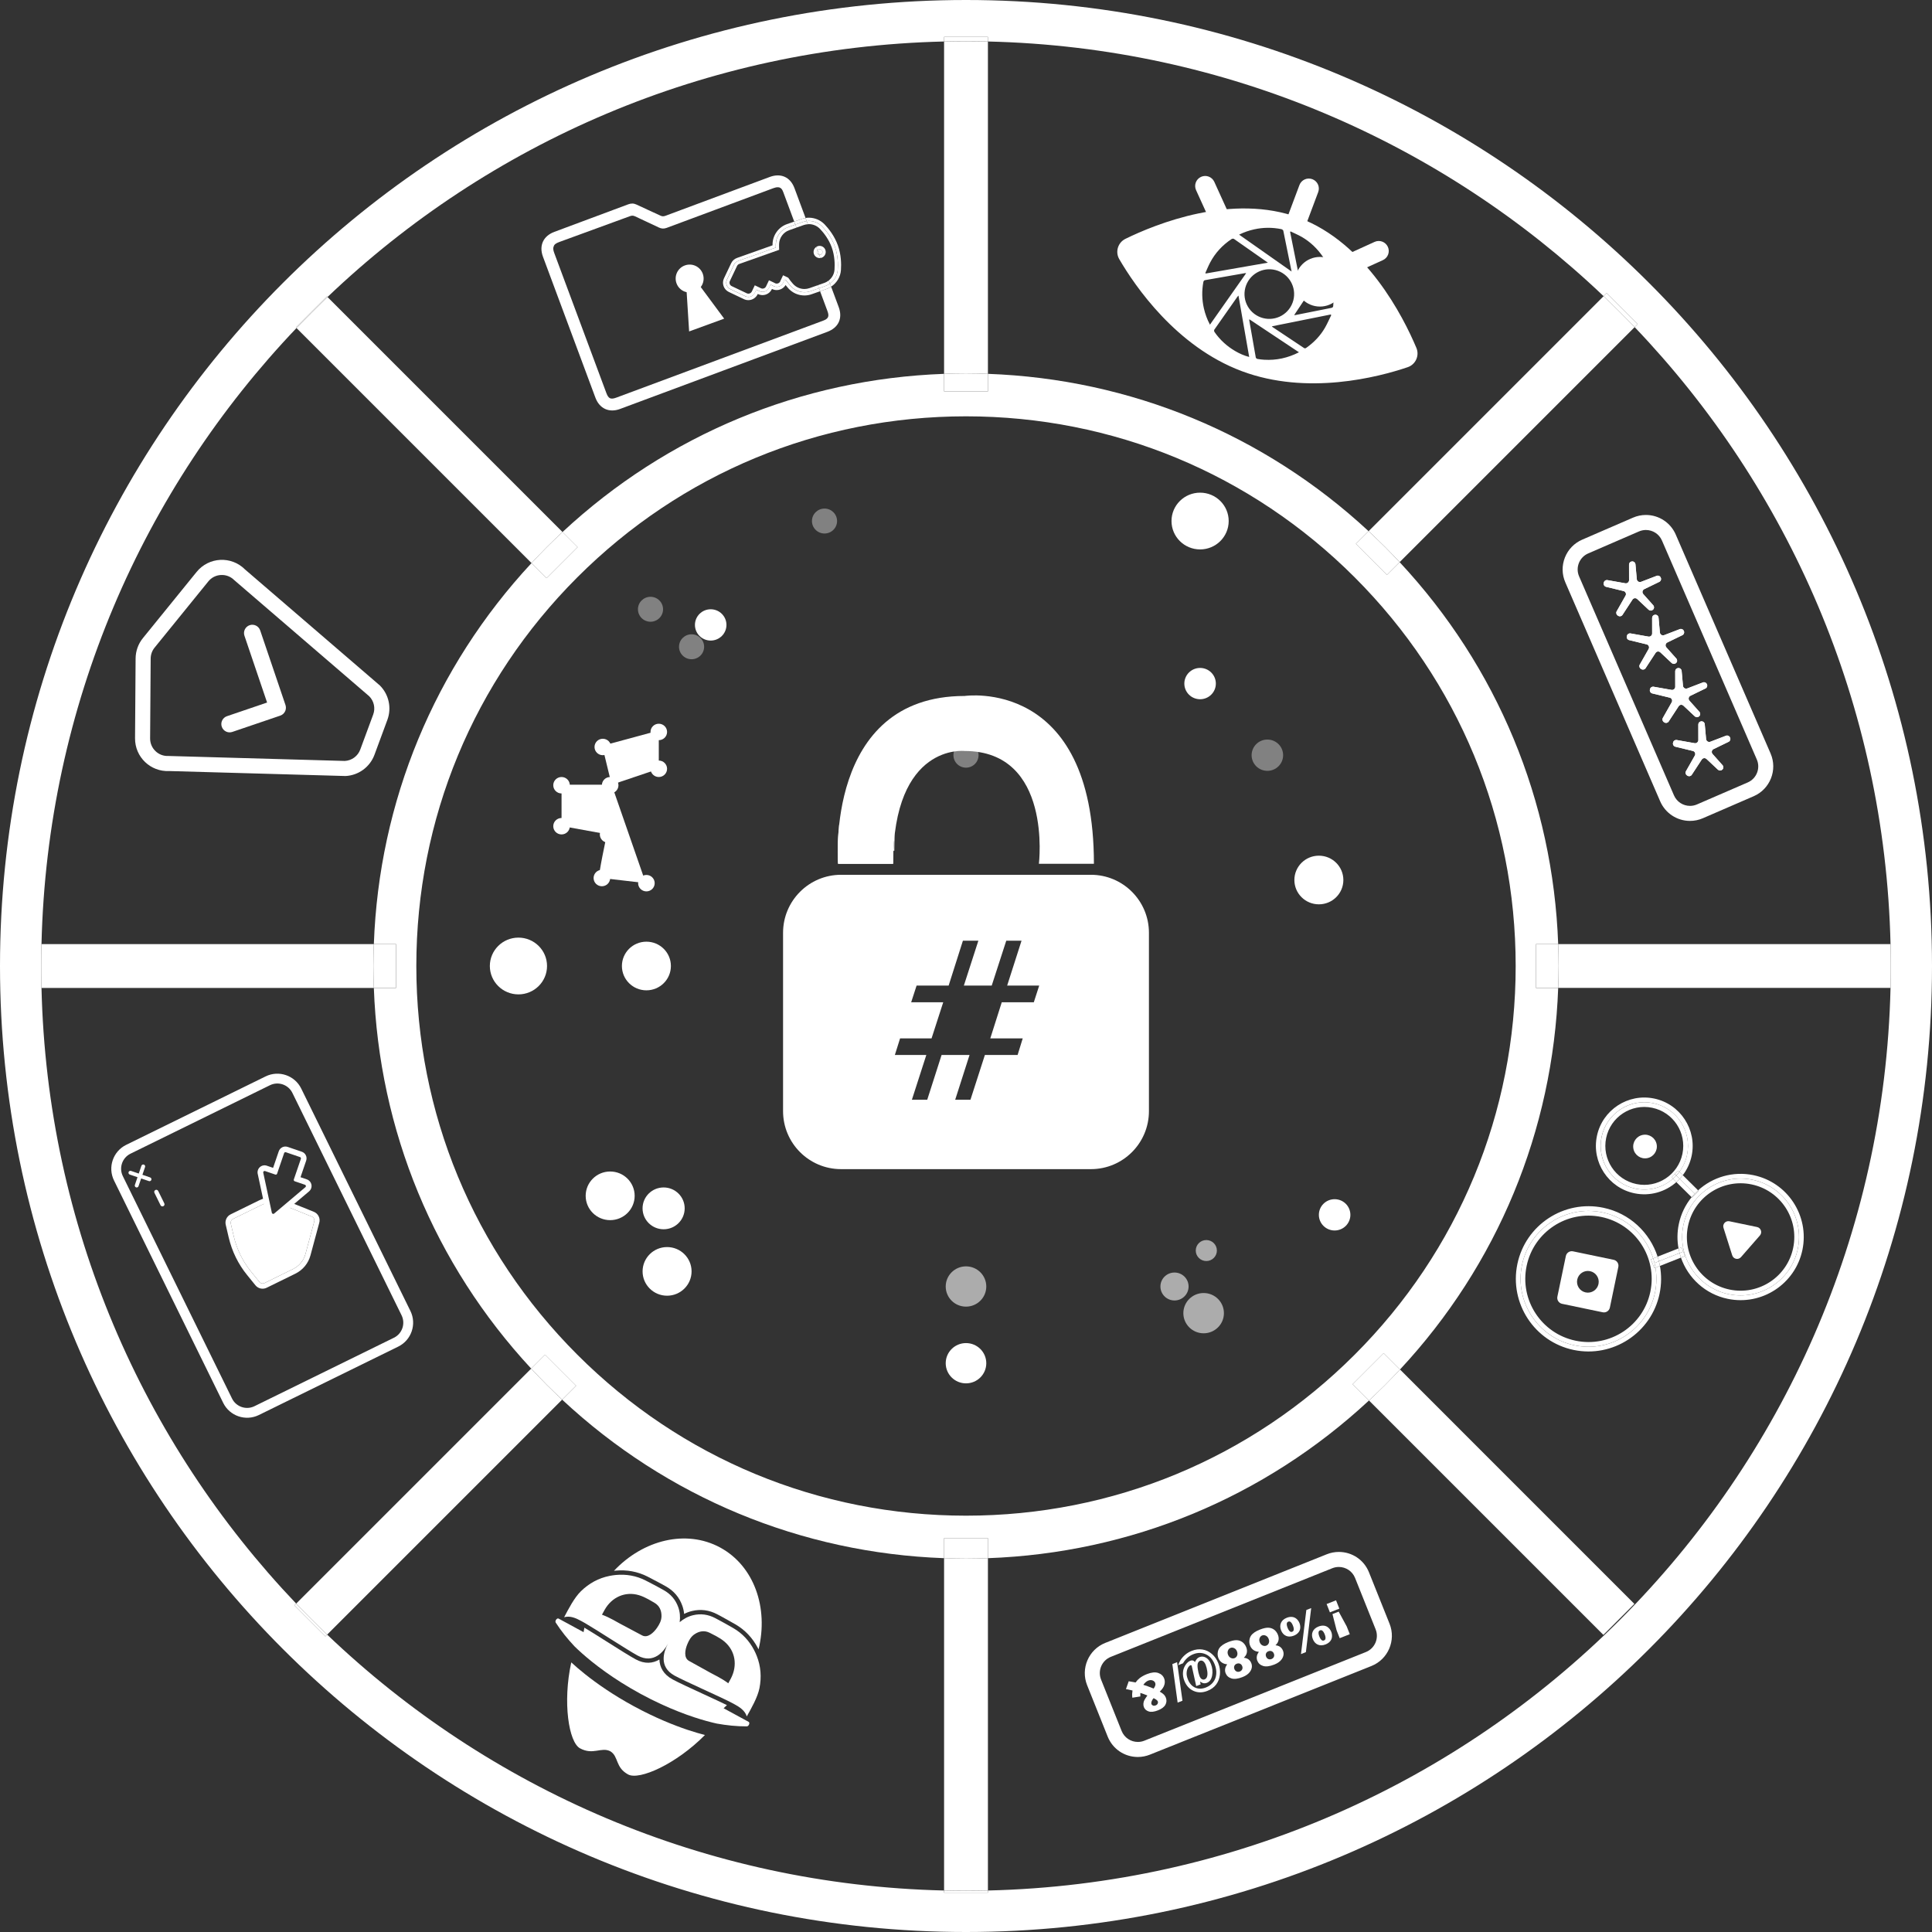 <?xml version="1.0" encoding="utf-8"?>
<!-- Generator: Adobe Illustrator 24.1.2, SVG Export Plug-In . SVG Version: 6.00 Build 0)  -->
<svg version="1.1" id="Capa_1" xmlns="http://www.w3.org/2000/svg" xmlns:xlink="http://www.w3.org/1999/xlink" x="0px" y="0px"
	 viewBox="0 0 900 900" style="enable-background:new 0 0 900 900;" xml:space="preserve">
<rect x="0" y="0" width="900" height="900" fill="#333333" stroke="none"/>
<style type="text/css">
	.st0{fill:#FFFFFF;}
	.st1{opacity:0.59;fill:#FFFFFF;}
	.st2{opacity:0.38;fill:#FFFFFF;}
</style>
<g>
	<g>
		<g>
			<path class="st0" d="M176.98,319.34l-62.86-54.08c-6.36-6.38-16.84-5.85-22.52,1.15l-25.04,30.86c-2.17,2.67-3.36,6-3.39,9.45
				l-0.26,37.21c-0.06,8.72,7.22,15.69,15.93,15.25l82.14,2.32c6.06-0.31,11.35-4.2,13.46-9.89l6.03-16.32
				C182.5,329.76,181.15,323.53,176.98,319.34z M173.85,332.86l-6.03,16.32c-1.13,3.05-3.96,5.13-7.21,5.3l-82.14-2.32
				c-2.26,0.11-4.4-0.68-6.03-2.25c-1.63-1.56-2.52-3.67-2.51-5.93l0.26-37.21c0.01-0.94,0.18-1.87,0.5-2.76
				c0.31-0.84,0.75-1.61,1.31-2.3l25.04-30.86c1.47-1.81,3.56-2.88,5.9-2.99c2.33-0.12,4.52,0.73,6.17,2.38l62.86,54.08
				C174.22,326.54,174.95,329.9,173.85,332.86z"/>
		</g>
		<g>
			<path class="st0" d="M132.95,331.04c-0.39,1.06-1.24,1.93-2.38,2.32l-22.35,7.6c-2.02,0.69-4.22-0.39-4.91-2.42
				c-0.69-2.02,0.39-4.22,2.42-4.91l18.69-6.36l-10.55-31.12c-0.69-2.02,0.4-4.22,2.42-4.91s4.22,0.4,4.91,2.42l11.79,34.78
				C133.28,329.34,133.24,330.24,132.95,331.04z"/>
		</g>
	</g>
	<ellipse class="st0" cx="241.51" cy="450" rx="13.32" ry="13.22"/>
	<ellipse class="st0" cx="559.05" cy="242.72" rx="13.32" ry="13.22"/>
	<ellipse class="st0" cx="450" cy="635.04" rx="9.45" ry="9.38"/>
	<ellipse class="st1" cx="560.7" cy="611.72" rx="9.45" ry="9.38"/>
	<ellipse class="st1" cx="450" cy="599.3" rx="9.45" ry="9.38"/>
	<ellipse class="st1" cx="547.13" cy="599.3" rx="6.56" ry="6.51"/>
	<ellipse class="st1" cx="561.95" cy="582.55" rx="4.92" ry="4.89"/>
	<ellipse class="st0" cx="614.38" cy="409.94" rx="11.41" ry="11.33"/>
	<ellipse class="st0" cx="301.12" cy="450" rx="11.41" ry="11.33"/>
	<ellipse class="st0" cx="284.24" cy="557.06" rx="11.41" ry="11.33"/>
	<ellipse class="st0" cx="309.14" cy="562.9" rx="9.81" ry="9.74"/>
	<ellipse class="st0" cx="310.75" cy="592.26" rx="11.41" ry="11.33"/>
	<ellipse class="st0" cx="559.05" cy="318.44" rx="7.34" ry="7.29"/>
	<ellipse class="st2" cx="590.39" cy="351.8" rx="7.34" ry="7.29"/>
	<ellipse class="st2" cx="419.78" cy="353.29" rx="5.85" ry="5.81"/>
	<ellipse class="st2" cx="384.09" cy="242.72" rx="5.85" ry="5.81"/>
	<ellipse class="st2" cx="322.16" cy="301.29" rx="5.85" ry="5.81"/>
	<ellipse class="st2" cx="450" cy="351.8" rx="5.85" ry="5.81"/>
	<ellipse class="st2" cx="303.03" cy="283.82" rx="5.85" ry="5.81"/>
	<ellipse class="st0" cx="331.07" cy="291.11" rx="7.34" ry="7.29"/>
	<ellipse class="st0" cx="621.72" cy="565.92" rx="7.34" ry="7.29"/>
	<g>
		<ellipse class="st0" cx="280.81" cy="347.97" rx="3.86" ry="3.83"/>
		<ellipse class="st0" cx="306.89" cy="340.97" rx="3.86" ry="3.83"/>
		<ellipse class="st0" cx="306.89" cy="358.13" rx="3.86" ry="3.83"/>
		<ellipse class="st0" cx="284.24" cy="365.79" rx="3.86" ry="3.83"/>
		<ellipse class="st0" cx="261.59" cy="365.79" rx="3.86" ry="3.83"/>
		<ellipse class="st0" cx="283.28" cy="388.71" rx="3.86" ry="3.83"/>
		<ellipse class="st0" cx="280.38" cy="409.02" rx="3.86" ry="3.83"/>
		<ellipse class="st0" cx="261.59" cy="384.88" rx="3.86" ry="3.83"/>
		<ellipse class="st0" cx="301.12" cy="411.41" rx="3.86" ry="3.83"/>
		<path class="st0" d="M284.93,365.55l21.96-7.41V340.3l-26.36,7.14L284.93,365.55h-23.34v19.22l21.14,3.84
			c0,0-4.39,20.32-3.57,20.32s21.69,2.47,21.69,2.47"/>
	</g>
	<g>
		<path class="st0" d="M450,0C201.47,0,0,201.47,0,450s201.47,450,450,450s450-201.47,450-450S698.53,0,450,0z M460.21,880.67v1.01
			h-20.42v-1.01c-111.39-2.59-212.33-47.46-287.39-119.2l-0.83,0.83l-14.44-14.44l0.84-0.84c-71.41-74.99-116.06-175.7-118.64-286.8
			h-0.01v-0.42c-0.07-3.26-0.12-6.52-0.12-9.8s0.04-6.54,0.12-9.8v-0.42h0.01c2.59-111.19,47.3-211.96,118.8-286.98l-0.29-0.29
			l14.44-14.44l0.29,0.29C227.61,66.73,328.48,21.92,439.79,19.33v-2.15h20.42v2.15c111.11,2.58,211.81,47.23,286.81,118.64
			l1.41-1.41l14.44,14.44l-1.39,1.39c71.73,75.05,116.6,175.99,119.2,287.39h0.01v0.41c0.07,3.26,0.12,6.52,0.12,9.8
			s-0.04,6.54-0.12,9.8v0.41h-0.01C875.32,690.02,690.02,875.32,460.21,880.67z"/>
		<path class="st0" d="M19.21,450c0,3.27,0.04,6.54,0.12,9.8V440.2C19.25,443.46,19.21,446.73,19.21,450z"/>
		<path class="st0" d="M19.21,450c0,3.27,0.04,6.54,0.12,9.8V440.2C19.25,443.46,19.21,446.73,19.21,450z"/>
		<path class="st0" d="M880.79,450c0-3.28-0.04-6.54-0.12-9.8v19.6C880.75,456.54,880.79,453.28,880.79,450z"/>
		<path class="st0" d="M880.79,450c0-3.28-0.04-6.54-0.12-9.8v19.6C880.75,456.54,880.79,453.28,880.79,450z"/>
		<path class="st0" d="M19.32,460.21L19.32,460.21c0-0.14,0-0.28,0-0.42V460.21z"/>
		<path class="st0" d="M19.32,439.79v0.42C19.33,440.07,19.33,439.93,19.32,439.79L19.32,439.79z"/>
		<path class="st0" d="M173.94,450c0-3.42,0.08-6.82,0.21-10.21l-154.81,0c0,0.14,0,0.28-0.01,0.42v19.59c0,0.14,0,0.28,0.01,0.42
			l154.81,0C174.02,456.82,173.94,453.42,173.94,450z"/>
		<path class="st0" d="M460.21,19.33v-2.15h-20.42v2.15c3.39-0.08,6.8-0.12,10.21-0.12C453.41,19.21,456.82,19.25,460.21,19.33z"/>
		<path class="st0" d="M450,173.94C450,173.94,450,173.94,450,173.94c3.42,0,6.82,0.08,10.21,0.21l0-154.81
			c-3.39-0.08-6.8-0.12-10.21-0.12c-3.41,0-6.82,0.04-10.21,0.12l0,154.81C443.18,174.02,446.58,173.94,450,173.94z"/>
		<path class="st0" d="M880.68,439.79L880.68,439.79c0,0.14,0,0.28,0,0.41V439.79z"/>
		<path class="st0" d="M880.68,459.8c0,0.14,0,0.28-0.01,0.41h0.01V459.8z"/>
		<path class="st0" d="M880.68,440.2c0-0.14,0-0.28-0.01-0.41l-154.81,0c0.12,3.39,0.21,6.8,0.21,10.21c0,3.42-0.08,6.82-0.21,10.21
			l154.81,0c0-0.14,0-0.28,0.01-0.41V440.2z"/>
		<path class="st0" d="M439.79,880.67v1.01h20.42v-1.01c-3.39,0.08-6.8,0.12-10.21,0.12C446.59,880.79,443.18,880.75,439.79,880.67z
			"/>
		<path class="st0" d="M450,726.06c-3.41,0-6.82-0.08-10.21-0.21l0,154.81c3.39,0.08,6.8,0.12,10.21,0.12
			c3.41,0,6.82-0.04,10.21-0.12l0-154.81C456.82,725.98,453.42,726.06,450,726.06z"/>
		<path class="st0" d="M152.57,138.37l-0.29-0.29l-14.44,14.44l0.29,0.29C142.83,147.88,147.65,143.07,152.57,138.37z"/>
		<path class="st0" d="M254.79,254.79c2.38-2.38,4.8-4.68,7.24-6.96L152.57,138.37c-4.92,4.7-9.74,9.52-14.44,14.45l109.47,109.47
			C249.96,259.75,252.34,257.25,254.79,254.79z"/>
		<path class="st0" d="M761.47,152.4l1.39-1.39l-14.44-14.44l-1.41,1.41C751.95,142.67,756.77,147.48,761.47,152.4z"/>
		<path class="st0" d="M645.21,254.79c2.32,2.32,4.58,4.68,6.8,7.07L761.47,152.4c-4.7-4.92-9.52-9.73-14.45-14.43L637.55,247.44
			C640.13,249.85,642.7,252.28,645.21,254.79z"/>
		<path class="st0" d="M637.72,652.4l109.19,109.19l14.44-14.44L652.17,637.96c-2.28,2.45-4.59,4.87-6.96,7.24
			C642.75,647.66,640.25,650.05,637.72,652.4z"/>
		<path class="st0" d="M137.97,747.02l-0.84,0.84l14.44,14.44l0.83-0.83C147.48,756.77,142.67,751.95,137.97,747.02z"/>
		<path class="st0" d="M254.79,645.21c-2.51-2.51-4.95-5.07-7.35-7.66L137.97,747.02c4.7,4.93,9.51,9.75,14.43,14.45l109.46-109.46
			C259.48,649.78,257.11,647.53,254.79,645.21z"/>
		<path class="st0" d="M646.07,267.8l-14.44-14.44l5.91-5.91c-48.69-45.16-110.95-70.9-177.33-73.3v8.21h-20.42v-8.21
			c-66.56,2.41-129,28.29-177.75,73.69l7.04,7.04l-14.44,14.44l-7.03-7.03c-45.26,48.71-71.06,111.05-73.46,177.51h10.35v20.42
			h-10.35c2.4,66.38,28.14,128.65,73.3,177.33l6.48-6.48l14.44,14.44l-6.5,6.5c48.77,45.5,111.28,71.44,177.92,73.85v-9.35h20.42
			v9.35c66.46-2.4,128.79-28.2,177.51-73.46l-7.6-7.6l14.44-14.44l7.61,7.61c45.4-48.75,71.28-111.18,73.69-177.75h-10.35v-20.42
			h10.35c-2.41-66.65-28.35-129.15-73.85-177.92L646.07,267.8z M631.06,631.06c-48.36,48.36-112.67,75-181.06,75
			c-68.4,0-132.7-26.63-181.06-75c-48.36-48.36-75-112.67-75-181.06c0-68.4,26.64-132.7,75-181.06s112.67-75,181.06-75
			c68.4,0,132.7,26.64,181.06,75c48.36,48.36,75,112.67,75,181.06C706.06,518.4,679.43,582.7,631.06,631.06z"/>
		<path class="st0" d="M184.49,439.79h-10.35c-0.12,3.39-0.21,6.8-0.21,10.21c0,3.42,0.08,6.82,0.21,10.21h10.35V439.79z"/>
		<path class="st0" d="M460.21,182.35v-8.21c-3.39-0.12-6.8-0.21-10.21-0.21c0,0,0,0,0,0c-3.41,0-6.82,0.08-10.21,0.21v8.21H460.21z
			"/>
		<path class="st0" d="M715.51,460.21h10.35c0.12-3.39,0.21-6.8,0.21-10.21c0-3.42-0.08-6.82-0.21-10.21h-10.35V460.21z"/>
		<path class="st0" d="M439.79,716.51v9.35c3.39,0.12,6.8,0.21,10.21,0.21c3.42,0,6.82-0.08,10.21-0.21v-9.35H439.79z"/>
		<path class="st0" d="M269.08,254.87l-7.04-7.04c-2.45,2.28-4.87,4.59-7.24,6.96c-2.45,2.45-4.84,4.96-7.19,7.49l7.03,7.03
			L269.08,254.87z"/>
		<path class="st0" d="M646.07,267.8l5.93-5.93c-2.23-2.39-4.48-4.75-6.8-7.07c-2.51-2.51-5.07-4.95-7.66-7.35l-5.91,5.91
			L646.07,267.8z"/>
		<path class="st0" d="M630.12,644.8l7.6,7.6c2.53-2.35,5.03-4.73,7.49-7.19c2.38-2.38,4.68-4.8,6.96-7.24l-7.61-7.61L630.12,644.8z
			"/>
		<path class="st0" d="M253.93,631.06l-6.48,6.48c2.4,2.59,4.84,5.15,7.35,7.66c2.32,2.32,4.68,4.58,7.07,6.8l6.5-6.5L253.93,631.06
			z"/>
	</g>
	<g>
		<path class="st0" d="M766.73,246.89c3.14,0,6.14,1.83,7.47,4.9l44.19,102c1.79,4.12-0.11,8.91-4.23,10.7l-23.66,10.25
			c-1.05,0.46-2.15,0.67-3.23,0.67c-3.14,0-6.14-1.83-7.47-4.9l-44.19-102c-1.79-4.12,0.11-8.91,4.23-10.7l23.66-10.25
			C764.55,247.11,765.65,246.89,766.73,246.89 M757.41,271.73c-0.08,0-0.17-0.01-0.26-0.02l-8.35-1.48
			c-0.09-0.02-0.17-0.02-0.26-0.02c-0.68,0-1.29,0.48-1.43,1.17l-0.05,0.25c-0.16,0.77,0.32,1.52,1.09,1.71l8.16,1.98
			c0.94,0.23,1.4,1.29,0.93,2.14l-4.14,7.3c-0.39,0.68-0.16,1.55,0.5,1.96l0.22,0.14c0.24,0.15,0.5,0.22,0.77,0.22
			c0.48,0,0.94-0.23,1.22-0.66l4.64-7.1c0.28-0.43,0.75-0.66,1.22-0.66c0.36,0,0.71,0.13,1,0.4l5.32,4.99c0.28,0.26,0.64,0.4,1,0.4
			c0.35,0,0.71-0.13,0.99-0.39l0.06-0.05c0.59-0.54,0.63-1.45,0.1-2.04l-4.65-5.22c-0.64-0.72-0.42-1.86,0.45-2.28l7.03-3.41
			c0.7-0.34,1.01-1.18,0.7-1.89l-0.06-0.13c-0.24-0.55-0.77-0.88-1.34-0.88c-0.17,0-0.35,0.03-0.52,0.1l-7.29,2.8
			c-0.17,0.07-0.35,0.1-0.52,0.1c-0.73,0-1.38-0.55-1.45-1.33l-0.63-6.96c-0.07-0.76-0.7-1.33-1.45-1.33c-0.04,0-0.07,0-0.11,0
			l-0.08,0.01c-0.76,0.06-1.35,0.69-1.35,1.46l0.01,7.3C758.87,271.08,758.2,271.73,757.41,271.73 M768.17,296.56
			c-0.08,0-0.17-0.01-0.26-0.02l-8.35-1.48c-0.09-0.02-0.17-0.02-0.26-0.02c-0.68,0-1.29,0.48-1.43,1.17l-0.05,0.25
			c-0.16,0.77,0.32,1.52,1.09,1.71l8.16,1.98c0.94,0.23,1.4,1.29,0.93,2.14l-4.14,7.3c-0.39,0.68-0.16,1.55,0.5,1.96l0.22,0.14
			c0.24,0.15,0.5,0.22,0.77,0.22c0.48,0,0.94-0.23,1.22-0.66l4.64-7.1c0.28-0.43,0.75-0.66,1.22-0.66c0.36,0,0.71,0.13,1,0.4
			l5.32,4.99c0.28,0.26,0.64,0.4,1,0.4c0.35,0,0.71-0.13,0.99-0.39l0.06-0.05c0.59-0.54,0.63-1.45,0.1-2.04l-4.65-5.22
			c-0.64-0.72-0.42-1.86,0.45-2.28l7.03-3.41c0.7-0.34,1.01-1.18,0.7-1.89l-0.06-0.13c-0.24-0.55-0.77-0.88-1.34-0.88
			c-0.17,0-0.35,0.03-0.52,0.1l-7.29,2.8c-0.17,0.07-0.35,0.1-0.52,0.1c-0.73,0-1.38-0.55-1.45-1.33l-0.63-6.96
			c-0.07-0.76-0.7-1.33-1.45-1.33c-0.04,0-0.07,0-0.11,0l-0.08,0.01c-0.76,0.06-1.35,0.69-1.35,1.46l0.01,7.3
			C769.63,295.92,768.96,296.56,768.17,296.56 M778.93,321.39c-0.08,0-0.17-0.01-0.26-0.02l-8.35-1.48
			c-0.09-0.02-0.17-0.02-0.26-0.02c-0.68,0-1.29,0.48-1.43,1.17l-0.05,0.25c-0.16,0.77,0.32,1.52,1.09,1.71l8.16,1.98
			c0.94,0.23,1.4,1.29,0.93,2.14l-4.14,7.3c-0.39,0.68-0.16,1.55,0.5,1.96l0.22,0.14c0.24,0.15,0.5,0.22,0.77,0.22
			c0.48,0,0.94-0.23,1.22-0.66l4.64-7.1c0.28-0.43,0.75-0.66,1.22-0.66c0.36,0,0.71,0.13,1,0.4l5.32,4.99c0.28,0.26,0.64,0.4,1,0.4
			c0.35,0,0.71-0.13,0.99-0.39l0.06-0.05c0.59-0.54,0.63-1.45,0.1-2.04l-4.65-5.22c-0.64-0.72-0.42-1.86,0.45-2.28l7.03-3.41
			c0.7-0.34,1.01-1.18,0.7-1.89l-0.06-0.13c-0.24-0.55-0.77-0.88-1.34-0.88c-0.17,0-0.35,0.03-0.52,0.1l-7.29,2.8
			c-0.17,0.07-0.35,0.1-0.52,0.1c-0.73,0-1.38-0.55-1.45-1.33l-0.63-6.96c-0.07-0.76-0.7-1.33-1.45-1.33c-0.04,0-0.07,0-0.11,0
			l-0.08,0.01c-0.76,0.06-1.35,0.69-1.35,1.46l0.01,7.3C780.38,320.75,779.72,321.39,778.93,321.39 M789.69,346.22
			c-0.08,0-0.17-0.01-0.26-0.02l-8.35-1.48c-0.09-0.02-0.17-0.02-0.26-0.02c-0.68,0-1.29,0.48-1.43,1.17l-0.05,0.25
			c-0.16,0.77,0.32,1.52,1.09,1.71l8.16,1.98c0.94,0.23,1.4,1.29,0.93,2.14l-4.14,7.3c-0.39,0.68-0.16,1.55,0.5,1.96l0.22,0.14
			c0.24,0.15,0.5,0.22,0.77,0.22c0.48,0,0.94-0.23,1.22-0.66l4.64-7.1c0.28-0.43,0.75-0.66,1.22-0.66c0.36,0,0.71,0.13,1,0.4
			l5.32,4.99c0.28,0.26,0.64,0.4,1,0.4c0.35,0,0.71-0.13,0.99-0.39l0.06-0.05c0.59-0.54,0.63-1.45,0.1-2.04l-4.65-5.22
			c-0.64-0.72-0.42-1.86,0.45-2.28l7.03-3.41c0.7-0.34,1.01-1.18,0.7-1.89l-0.06-0.13c-0.24-0.55-0.77-0.88-1.34-0.88
			c-0.17,0-0.35,0.03-0.52,0.1l-7.29,2.8c-0.17,0.07-0.35,0.1-0.52,0.1c-0.73,0-1.38-0.55-1.45-1.33l-0.63-6.96
			c-0.07-0.76-0.7-1.33-1.45-1.33c-0.04,0-0.07,0-0.11,0l-0.08,0.01c-0.76,0.06-1.35,0.69-1.35,1.46l0.01,7.3
			C791.14,345.58,790.47,346.22,789.69,346.22 M766.73,239.89c-2.08,0-4.1,0.42-6.01,1.25l-23.66,10.25
			c-3.71,1.61-6.57,4.56-8.06,8.32c-1.49,3.76-1.42,7.87,0.19,11.58l44.19,102c2.4,5.54,7.85,9.12,13.89,9.12
			c2.08,0,4.1-0.42,6.01-1.25l23.66-10.25c7.66-3.32,11.19-12.25,7.87-19.91l-44.19-102C778.22,243.47,772.77,239.89,766.73,239.89
			L766.73,239.89z"/>
		<path class="st0" d="M762.67,279.04l5.32,4.99c0.56,0.52,1.42,0.53,1.99,0.01l0.06-0.05c0.59-0.54,0.63-1.45,0.1-2.04l-4.65-5.22
			c-0.64-0.72-0.42-1.86,0.45-2.28l7.03-3.41c0.7-0.34,1.01-1.18,0.7-1.89l-0.06-0.13c-0.31-0.72-1.13-1.06-1.86-0.78l-7.29,2.8
			c-0.9,0.35-1.89-0.27-1.98-1.23l-0.63-6.96c-0.07-0.79-0.77-1.38-1.56-1.32l-0.08,0.01c-0.76,0.06-1.35,0.69-1.35,1.46l0.01,7.3
			c0,0.91-0.82,1.6-1.71,1.44l-8.35-1.48c-0.78-0.14-1.53,0.37-1.68,1.15l-0.05,0.25c-0.16,0.77,0.32,1.52,1.09,1.71l8.16,1.98
			c0.94,0.23,1.4,1.29,0.93,2.14l-4.14,7.3c-0.39,0.68-0.16,1.55,0.5,1.96l0.22,0.14c0.67,0.42,1.56,0.22,1.99-0.44l4.64-7.1
			C760.94,278.54,762,278.41,762.67,279.04z"/>
		<path class="st0" d="M773.43,303.87l5.32,4.99c0.56,0.52,1.42,0.53,1.99,0.01l0.06-0.05c0.59-0.54,0.63-1.45,0.1-2.04l-4.65-5.22
			c-0.64-0.72-0.42-1.86,0.45-2.28l7.03-3.41c0.7-0.34,1.01-1.18,0.7-1.89l-0.06-0.13c-0.31-0.72-1.13-1.06-1.86-0.78l-7.29,2.8
			c-0.9,0.35-1.89-0.27-1.98-1.23l-0.63-6.96c-0.07-0.79-0.77-1.38-1.56-1.32l-0.08,0.01c-0.76,0.06-1.35,0.69-1.35,1.46l0.01,7.3
			c0,0.91-0.82,1.6-1.71,1.44l-8.35-1.48c-0.78-0.14-1.53,0.37-1.68,1.15l-0.05,0.25c-0.16,0.77,0.32,1.52,1.09,1.71l8.16,1.98
			c0.94,0.23,1.4,1.29,0.93,2.14l-4.14,7.3c-0.39,0.68-0.16,1.55,0.5,1.96l0.22,0.14c0.67,0.42,1.56,0.22,1.99-0.44l4.64-7.1
			C771.7,303.37,772.76,303.25,773.43,303.87z"/>
		<path class="st0" d="M784.18,328.7l5.32,4.99c0.56,0.52,1.42,0.53,1.99,0.01l0.06-0.05c0.59-0.54,0.63-1.45,0.1-2.04l-4.65-5.22
			c-0.64-0.72-0.42-1.86,0.45-2.28l7.03-3.41c0.7-0.34,1.01-1.18,0.7-1.89l-0.06-0.13c-0.31-0.72-1.13-1.06-1.86-0.78l-7.29,2.8
			c-0.9,0.35-1.89-0.27-1.98-1.23l-0.63-6.96c-0.07-0.79-0.77-1.38-1.56-1.32l-0.08,0.01c-0.76,0.06-1.35,0.69-1.35,1.46l0.01,7.3
			c0,0.91-0.82,1.6-1.71,1.44l-8.35-1.48c-0.78-0.14-1.53,0.37-1.68,1.15l-0.05,0.25c-0.16,0.77,0.32,1.52,1.09,1.71l8.16,1.98
			c0.94,0.23,1.4,1.29,0.93,2.14l-4.14,7.3c-0.39,0.68-0.16,1.55,0.5,1.96l0.22,0.14c0.67,0.42,1.56,0.22,1.99-0.44l4.64-7.1
			C782.46,328.2,783.52,328.08,784.18,328.7z"/>
		<path class="st0" d="M805.89,343.5c-0.31-0.72-1.13-1.06-1.86-0.78l-7.29,2.8c-0.9,0.35-1.89-0.27-1.98-1.23l-0.63-6.96
			c-0.07-0.79-0.77-1.38-1.56-1.32l-0.08,0.01c-0.76,0.06-1.35,0.69-1.35,1.46l0.01,7.3c0,0.91-0.82,1.6-1.71,1.44l-8.35-1.48
			c-0.78-0.14-1.53,0.37-1.68,1.15l-0.05,0.25c-0.16,0.77,0.32,1.52,1.09,1.71l8.16,1.98c0.94,0.23,1.4,1.29,0.93,2.14l-4.14,7.3
			c-0.39,0.68-0.16,1.55,0.5,1.96l0.22,0.14c0.67,0.42,1.56,0.22,1.99-0.44l4.64-7.1c0.5-0.76,1.56-0.89,2.22-0.27l5.32,4.99
			c0.56,0.52,1.42,0.53,1.99,0.01l0.06-0.05c0.59-0.54,0.63-1.45,0.1-2.04l-4.65-5.22c-0.64-0.72-0.42-1.86,0.45-2.28l7.03-3.41
			c0.7-0.34,1.01-1.18,0.7-1.89L805.89,343.5z"/>
	</g>
	<g>
		<path class="st0" d="M508.2,407.51H391.8c-14.92,0-27.02,12.1-27.02,27.02v83.08c0,14.92,12.1,27.02,27.02,27.02h116.4
			c14.92,0,27.02-12.1,27.02-27.02v-83.08C535.22,419.61,523.12,407.51,508.2,407.51z M481.59,466.89h-14.93l-5.35,16.84h15.11
			l-2.38,7.71h-15.24l-6.73,20.87h-7.11l6.69-20.87h-13.02l-6.69,20.87h-7.15l6.73-20.87h-14.66l2.43-7.71h14.66l5.44-16.84h-14.93
			l2.52-7.76h14.93l6.65-20.92h7.2L449,459.13h12.98l6.78-20.92h7.11l-6.7,20.92h14.93L481.59,466.89z"/>
		<path class="st0" d="M390.41,402.38h25.63c0-56.39,33.32-52.54,33.32-52.54c41.01,0,34.6,52.54,34.6,52.54h25.63
			c0-87.14-60.23-78.17-60.23-78.17C384,324.21,390.41,402.38,390.41,402.38z"/>
		<g>
			<path class="st0" d="M391.06,382.99c-1.33,11.14-0.65,19.39-0.65,19.39h25.63c0-2.11,0.05-4.13,0.14-6.07h-25.21
				C390.97,396.31,390.53,390.93,391.06,382.99z"/>
			<path class="st0" d="M416.6,396.31c0-2.92,0.09-5.67,0.26-8.27c-0.32,2.58-0.55,5.34-0.68,8.27H416.6z"/>
		</g>
	</g>
	<g>
		<path class="st0" d="M382.02,135.67c1.14,3.07,2.29,6.15,3.43,9.22c0.94,2.53,0.46,3.58-2.09,4.53
			c-16.05,5.97-32.11,11.95-48.16,17.92c-16.01,5.96-32.03,11.92-48.04,17.87c-2.69,1-3.71,0.53-4.71-2.16
			c-8.09-21.73-16.17-43.46-24.26-65.19c-0.51-1.37-0.62-2.32-0.26-3.05c0.23-0.9,1.03-1.5,2.57-2.06
			c11.01-4.02,22.02-8.03,33.02-12.07c0.83-0.31,1.51-0.28,2.31,0.1c3.68,1.76,7.41,3.42,11.08,5.2c1.26,0.61,2.38,0.64,3.69,0.16
			l-0.23,0.08c0.01-0.01,0.03-0.01,0.04-0.01c16.61-6.21,33.22-12.39,49.85-18.55c0.71-0.26,1.5-0.48,2.24-0.43
			c1.32,0.09,1.93,1.06,2.36,2.23c1.7,4.59,3.41,9.17,5.11,13.75l3.51-1.23c0.58-0.2,1.17-0.35,1.78-0.44
			c-1.72-4.63-3.45-9.27-5.17-13.9c-1.91-5.14-6.32-7.13-11.48-5.22c-16.21,6.03-32.42,12.06-48.63,18.11
			c-0.83,0.31-1.49,0.32-2.3-0.07c-3.69-1.74-7.43-3.37-11.1-5.13c-1.35-0.65-2.56-0.66-3.94-0.14
			c-11.45,4.3-22.92,8.55-34.39,12.82c-5.19,1.93-7.24,6.39-5.32,11.57c8.14,21.89,16.28,43.77,24.43,65.66
			c1.91,5.12,6.38,7.17,11.48,5.27c16.09-5.98,32.18-11.97,48.27-17.96c16.09-5.99,32.18-11.97,48.27-17.96
			c5.24-1.95,7.26-6.32,5.32-11.55c-1.18-3.17-2.36-6.33-3.53-9.49c-0.65,0.42-1.35,0.79-2.11,1.06L382.02,135.67z"/>
		<path class="st0" d="M327.38,127.53c-1.23-3.38-4.97-5.12-8.35-3.88c-3.38,1.23-5.12,4.97-3.88,8.35
			c0.79,2.17,2.62,3.66,4.72,4.12l1.15,18.28l8.16-2.98l8.16-2.98l-10.9-14.72C327.74,132.02,328.17,129.7,327.38,127.53z"/>
		<path class="st0" d="M381.83,118.71c0.15,0,0.3-0.03,0.44-0.08c0.69-0.25,1.06-1.01,0.81-1.71c-0.19-0.54-0.7-0.89-1.27-0.89
			c-0.15,0-0.3,0.03-0.44,0.08c-0.23,0.08-0.42,0.22-0.56,0.39c0.27,0.72,0.54,1.45,0.81,2.17
			C381.69,118.69,381.76,118.71,381.83,118.71z"/>
		<path class="st0" d="M391.74,125.82c0.2-2.87,0.12-7.2-1.43-11.53c-1.55-4.33-4.2-7.68-6.16-9.74c-1.92-2.01-4.61-3.15-7.39-3.14
			c-0.51,0-1.02,0.05-1.52,0.13c0.18,0.48,0.36,0.96,0.54,1.44c0.33-0.04,0.66-0.07,0.99-0.07c2.37-0.01,4.67,0.96,6.3,2.67
			c1.86,1.95,4.38,5.13,5.83,9.21c1.46,4.09,1.54,8.2,1.35,10.92c-0.18,2.61-1.55,4.94-3.63,6.4c0.18,0.48,0.36,0.95,0.53,1.43
			C389.77,131.85,391.52,129.02,391.74,125.82z"/>
		<path class="st0" d="M369.96,103.22c0.17,0.47,0.35,0.94,0.52,1.41l3.48-1.22c0.59-0.21,1.2-0.34,1.81-0.42
			c-0.18-0.48-0.36-0.96-0.54-1.44c-0.6,0.1-1.2,0.24-1.78,0.44L369.96,103.22z"/>
		<path class="st0" d="M380.56,117.82c0.17,0.47,0.58,0.78,1.06,0.86c-0.27-0.72-0.54-1.45-0.81-2.17
			C380.51,116.86,380.4,117.36,380.56,117.82z"/>
		<path class="st0" d="M384.55,133.19l-3.04,1.07c0.17,0.47,0.35,0.94,0.52,1.41l3.02-1.06c0.76-0.27,1.45-0.64,2.11-1.06
			c-0.18-0.48-0.36-0.95-0.53-1.43C385.99,132.56,385.3,132.93,384.55,133.19z"/>
		<path class="st0" d="M374.78,136.13C374.78,136.13,374.78,136.13,374.78,136.13c-2.46,0.02-4.81-1.03-6.47-2.87
			c-0.77-0.86-1.49-1.77-2.15-2.71l-0.67-0.32l-0.54,1.13c-0.04,0.13-0.09,0.26-0.15,0.39c-0.38,0.8-1.05,1.4-1.89,1.69
			c-0.33,0.12-0.7,0.19-1.08,0.19c-0.5,0-0.98-0.1-1.42-0.32l-0.44-0.21l-0.02-0.04l-1.03-0.49l-0.73,1.53
			c-0.54,1.13-1.69,1.86-2.94,1.87c-0.5,0-0.98-0.1-1.43-0.32l-1.53-0.73l-0.73,1.53c-0.54,1.13-1.69,1.86-2.94,1.87
			c-0.5,0-0.98-0.1-1.43-0.32l-7.04-3.35c-1.63-0.78-2.32-2.73-1.55-4.36l3.35-7.04c0.38-0.79,1.04-1.38,1.86-1.68l17.57-6.24
			c-0.01-0.56-0.01-1.12,0-1.67c0.09-3.52,2.39-6.67,5.72-7.84l3.36-1.18c-0.17-0.47-0.35-0.94-0.52-1.41l-3.33,1.17
			c-3.91,1.38-6.61,5.08-6.72,9.22c-0.01,0.22-0.01,0.44-0.01,0.66l-16.56,5.88c-1.2,0.43-2.16,1.3-2.71,2.45l-3.35,7.04
			c-0.55,1.15-0.61,2.45-0.19,3.65c0.43,1.2,1.3,2.16,2.45,2.71l7.04,3.35c0.65,0.31,1.37,0.47,2.08,0.46
			c1.82-0.01,3.5-1.08,4.28-2.72l0.08-0.17l0.17,0.08c0.65,0.31,1.37,0.47,2.08,0.46c1.82-0.01,3.5-1.08,4.28-2.72l0.07-0.15
			l0.15,0.07c0.65,0.31,1.36,0.47,2.08,0.46c0.54,0,1.07-0.1,1.59-0.28c1.07-0.37,1.96-1.1,2.53-2.06c0.4,0.51,0.82,1.01,1.25,1.49
			c1.94,2.16,4.7,3.38,7.59,3.36c1.13-0.01,2.24-0.2,3.3-0.58l3.93-1.38c-0.17-0.47-0.35-0.94-0.52-1.41l-3.91,1.37
			C376.68,135.96,375.74,136.12,374.78,136.13z"/>
		<path class="st0" d="M376.77,104.41c1.93-0.01,3.83,0.76,5.2,2.21c1.76,1.84,4.14,4.84,5.51,8.68c1.37,3.84,1.45,7.73,1.27,10.31
			c-0.14,2.02-1.14,3.83-2.68,5.04c0.18,0.49,0.36,0.98,0.55,1.47c2.08-1.46,3.45-3.79,3.63-6.4c0.19-2.73,0.11-6.84-1.35-10.92
			c-1.46-4.08-3.98-7.26-5.83-9.21c-1.63-1.71-3.93-2.69-6.3-2.67c-0.33,0-0.66,0.03-0.99,0.07c0.18,0.49,0.36,0.98,0.55,1.47
			C376.47,104.44,376.62,104.41,376.77,104.41z"/>
		<path class="st0" d="M384.49,116.43c-0.41-1.17-1.52-1.9-2.69-1.89c-0.31,0-0.62,0.05-0.93,0.16c-0.22,0.08-0.43,0.19-0.62,0.32
			c0.18,0.5,0.37,0.99,0.55,1.49c0.15-0.17,0.34-0.31,0.56-0.39c0.14-0.05,0.29-0.08,0.44-0.08c0.57,0,1.08,0.35,1.27,0.89
			c0.25,0.69-0.12,1.46-0.81,1.71c-0.14,0.05-0.29,0.08-0.44,0.08c-0.07,0-0.14-0.02-0.21-0.03c0.19,0.5,0.37,1,0.56,1.5
			c0.2-0.03,0.4-0.06,0.59-0.13C384.25,119.52,385.02,117.9,384.49,116.43z"/>
		<path class="st0" d="M380.56,117.82c-0.17-0.47-0.05-0.96,0.25-1.31c-0.18-0.5-0.37-0.99-0.55-1.49c-1.06,0.7-1.55,2.05-1.11,3.3
			c0.41,1.17,1.52,1.9,2.69,1.89c0.11,0,0.22-0.02,0.34-0.03c-0.19-0.5-0.37-1-0.56-1.5C381.14,118.6,380.73,118.29,380.56,117.82z"
			/>
		<path class="st0" d="M384.05,131.78l-3.07,1.08c0.17,0.47,0.35,0.94,0.52,1.41l3.04-1.07c0.75-0.26,1.44-0.63,2.07-1.08
			c-0.18-0.49-0.36-0.98-0.55-1.47C385.47,131.12,384.8,131.51,384.05,131.78z"/>
		<path class="st0" d="M370.48,104.62c0.17,0.47,0.35,0.94,0.52,1.41l3.46-1.21c0.61-0.21,1.24-0.32,1.86-0.36
			c-0.18-0.49-0.36-0.98-0.55-1.47c-0.62,0.08-1.22,0.21-1.81,0.42L370.48,104.62z"/>
		<path class="st0" d="M377.1,134.22c-0.76,0.27-1.55,0.4-2.32,0.41c-2,0.01-3.95-0.82-5.34-2.37c-0.82-0.91-1.58-1.88-2.26-2.89
			l-2.39-1.14l-1.23,2.58c-0.03,0.1-0.06,0.19-0.1,0.28c-0.21,0.45-0.59,0.77-1.03,0.91c-0.19,0.07-0.4,0.11-0.6,0.11
			c-0.26,0-0.52-0.05-0.77-0.17l-0.02-0.04l-2.82-1.34l-1.37,2.88c-0.3,0.63-0.93,1.01-1.59,1.01c-0.26,0-0.52-0.05-0.77-0.17
			l-2.88-1.37l-1.37,2.88c-0.3,0.63-0.93,1.01-1.59,1.01c-0.26,0-0.52-0.05-0.77-0.17l-7.04-3.35c-0.88-0.42-1.26-1.48-0.84-2.36
			l3.35-7.04c0.2-0.42,0.56-0.75,1.01-0.91l18.61-6.6c-0.05-0.88-0.06-1.78-0.04-2.68c0.08-2.9,1.97-5.5,4.72-6.46l3.38-1.19
			c-0.17-0.47-0.35-0.94-0.52-1.41l-3.36,1.18c-3.33,1.17-5.63,4.32-5.72,7.84c-0.02,0.56-0.02,1.12,0,1.67l-17.57,6.24
			c-0.82,0.29-1.48,0.89-1.86,1.68l-3.35,7.04c-0.78,1.63-0.08,3.59,1.55,4.36l7.04,3.35c0.45,0.21,0.93,0.32,1.43,0.32
			c1.25-0.01,2.4-0.74,2.94-1.87l0.73-1.53l1.53,0.73c0.45,0.21,0.93,0.32,1.43,0.32c1.25-0.01,2.4-0.74,2.94-1.87l0.73-1.53
			l1.03,0.49l0.02,0.04l0.44,0.21c0.45,0.21,0.93,0.32,1.42,0.32c0.38,0,0.75-0.07,1.08-0.19c0.84-0.29,1.51-0.89,1.89-1.69
			c0.06-0.13,0.11-0.26,0.15-0.39l0.54-1.13l0.67,0.32c0.66,0.94,1.38,1.85,2.15,2.71c1.65,1.84,4.01,2.88,6.46,2.87c0,0,0,0,0,0
			c0.96-0.01,1.9-0.17,2.81-0.49l3.91-1.37c-0.17-0.47-0.35-0.94-0.52-1.41L377.1,134.22z"/>
	</g>
	<g>
		<path class="st0" d="M623.68,729.95c3.23,0,6.28,1.93,7.56,5.11l9.58,23.94c1.67,4.17-0.36,8.91-4.53,10.58l-103.21,41.3
			c-0.99,0.4-2.01,0.58-3.02,0.58c-3.23,0-6.28-1.93-7.56-5.11l-9.58-23.94c-1.67-4.17,0.36-8.91,4.53-10.58l103.21-41.3
			C621.65,730.14,622.67,729.95,623.68,729.95 M623.68,722.95L623.68,722.95c-1.93,0-3.82,0.37-5.62,1.09l-103.21,41.3
			c-7.75,3.1-11.53,11.93-8.43,19.68l9.58,23.94c2.31,5.78,7.83,9.51,14.05,9.51c1.93,0,3.82-0.37,5.62-1.09l103.21-41.3
			c7.75-3.1,11.53-11.93,8.43-19.68l-9.58-23.94C635.42,726.68,629.91,722.95,623.68,722.95L623.68,722.95z"/>
		<g>
			<g>
				<path class="st0" d="M628.78,761.27l-4.7,1.85l-1.42-3.61l-1.95-7.61l2.91-1.14l3.74,6.9L628.78,761.27z M623.91,749.37
					l-4.39,1.73l-1.53-3.88l4.39-1.73L623.91,749.37z"/>
				<path class="st0" d="M620.15,760.18c0.29,0.73,0.4,1.5,0.34,2.29c-0.06,0.79-0.35,1.49-0.87,2.11c-0.52,0.62-1.23,1.1-2.13,1.46
					c-1.33,0.52-2.52,0.55-3.58,0.1c-1.06-0.46-1.84-1.31-2.34-2.58c-0.5-1.27-0.52-2.43-0.05-3.49c0.47-1.06,1.36-1.85,2.69-2.37
					c0.9-0.35,1.75-0.48,2.55-0.39c0.8,0.1,1.49,0.41,2.07,0.95C619.42,758.79,619.85,759.43,620.15,760.18z M617.1,761.35
					c-0.35-0.89-0.75-1.49-1.2-1.78c-0.29-0.19-0.62-0.22-0.98-0.08c-0.36,0.14-0.58,0.38-0.65,0.72c-0.13,0.52-0.02,1.22,0.33,2.12
					c0.35,0.89,0.75,1.48,1.2,1.78c0.28,0.19,0.6,0.21,0.96,0.07c0.36-0.14,0.58-0.38,0.67-0.71
					C617.56,762.95,617.45,762.24,617.1,761.35z M608.33,769.63l-2.28,0.9l2.49-20.53l2.26-0.89L608.33,769.63z M605.35,756.1
					c0.29,0.74,0.41,1.5,0.35,2.29c-0.06,0.78-0.35,1.49-0.87,2.11c-0.52,0.62-1.23,1.11-2.12,1.46c-1.33,0.52-2.53,0.56-3.59,0.1
					c-1.06-0.46-1.84-1.32-2.34-2.58c-0.5-1.26-0.51-2.42-0.05-3.48c0.46-1.06,1.36-1.85,2.7-2.38c0.89-0.35,1.74-0.48,2.55-0.38
					c0.8,0.1,1.49,0.42,2.07,0.95C604.62,754.72,605.06,755.36,605.35,756.1z M602.3,757.28c-0.35-0.89-0.75-1.49-1.2-1.78
					c-0.28-0.19-0.6-0.21-0.96-0.07s-0.58,0.38-0.67,0.71c-0.13,0.52-0.02,1.22,0.33,2.12c0.35,0.89,0.75,1.49,1.2,1.79
					c0.29,0.19,0.61,0.21,0.97,0.07c0.36-0.14,0.58-0.38,0.65-0.72C602.77,758.87,602.66,758.17,602.3,757.28z"/>
				<path class="st0" d="M594.17,766.43c0.84,0.1,1.5,0.31,2,0.64c0.68,0.45,1.17,1.08,1.49,1.88c0.52,1.33,0.33,2.66-0.59,3.99
					c-0.72,1.03-1.88,1.86-3.48,2.49c-2.12,0.83-3.84,1.05-5.17,0.64c-1.33-0.41-2.24-1.23-2.72-2.45
					c-0.28-0.71-0.34-1.46-0.18-2.24c0.12-0.58,0.42-1.21,0.9-1.9c-1.02-0.07-1.87-0.37-2.56-0.88c-0.69-0.51-1.19-1.18-1.52-2
					c-0.31-0.79-0.42-1.6-0.33-2.44c0.09-0.83,0.33-1.54,0.71-2.12c0.38-0.58,0.93-1.12,1.65-1.61c0.72-0.49,1.53-0.91,2.42-1.26
					c1.68-0.66,3.04-0.97,4.08-0.92c1.04,0.05,1.95,0.37,2.71,0.95c0.77,0.59,1.33,1.36,1.71,2.31c0.37,0.93,0.46,1.8,0.28,2.62
					C595.41,764.96,594.94,765.72,594.17,766.43z M590.97,763.41c-0.28-0.7-0.71-1.19-1.31-1.46c-0.6-0.28-1.17-0.31-1.72-0.09
					c-0.53,0.21-0.91,0.62-1.15,1.23c-0.24,0.61-0.23,1.27,0.05,1.96c0.28,0.7,0.71,1.19,1.31,1.47c0.6,0.28,1.17,0.31,1.73,0.09
					c0.55-0.22,0.94-0.62,1.18-1.21C591.29,764.81,591.26,764.14,590.97,763.41z M593.42,770.32c-0.22-0.55-0.56-0.92-1.03-1.12
					c-0.47-0.2-1-0.19-1.57,0.04c-0.5,0.2-0.85,0.53-1.05,0.99c-0.19,0.46-0.19,0.95,0.02,1.48c0.22,0.55,0.56,0.93,1.03,1.13
					c0.47,0.21,0.97,0.21,1.5,0c0.53-0.21,0.9-0.55,1.1-1.02C593.63,771.35,593.63,770.85,593.42,770.32z"/>
				<path class="st0" d="M579.41,772.24c0.84,0.09,1.5,0.31,2,0.64c0.68,0.45,1.17,1.08,1.49,1.88c0.52,1.33,0.33,2.66-0.59,3.99
					c-0.72,1.03-1.88,1.86-3.48,2.49c-2.12,0.83-3.84,1.05-5.17,0.64c-1.33-0.41-2.24-1.23-2.72-2.45
					c-0.28-0.71-0.34-1.46-0.18-2.24c0.12-0.58,0.42-1.21,0.9-1.9c-1.02-0.07-1.87-0.37-2.56-0.88c-0.69-0.51-1.19-1.18-1.52-2
					c-0.31-0.79-0.42-1.6-0.33-2.44s0.33-1.54,0.71-2.12c0.38-0.58,0.93-1.12,1.65-1.61c0.72-0.49,1.53-0.91,2.42-1.26
					c1.68-0.66,3.04-0.97,4.08-0.92c1.04,0.05,1.95,0.37,2.71,0.95c0.76,0.59,1.33,1.36,1.71,2.31c0.37,0.93,0.46,1.8,0.28,2.62
					C580.64,770.77,580.17,771.53,579.41,772.24z M576.21,769.22c-0.28-0.7-0.71-1.19-1.31-1.46c-0.6-0.28-1.17-0.31-1.72-0.09
					c-0.53,0.21-0.91,0.62-1.15,1.23c-0.24,0.61-0.23,1.27,0.05,1.96c0.28,0.7,0.71,1.19,1.31,1.47c0.6,0.28,1.17,0.31,1.73,0.09
					c0.55-0.22,0.94-0.62,1.18-1.21C576.53,770.62,576.5,769.95,576.21,769.22z M578.66,776.13c-0.22-0.55-0.56-0.92-1.03-1.12
					c-0.47-0.2-1-0.19-1.57,0.04c-0.5,0.2-0.85,0.53-1.05,0.99c-0.19,0.46-0.19,0.95,0.02,1.48c0.22,0.55,0.56,0.93,1.03,1.13
					c0.47,0.21,0.97,0.21,1.5,0c0.53-0.21,0.9-0.55,1.1-1.02C578.87,777.17,578.87,776.67,578.66,776.13z"/>
				<path class="st0" d="M557.24,785.45l-2.01-9.07c-0.04-0.18-0.07-0.32-0.11-0.39c-0.05-0.13-0.13-0.22-0.23-0.26
					c-0.1-0.04-0.22-0.04-0.37,0.02c-0.33,0.13-0.65,0.42-0.95,0.88c-0.45,0.68-0.71,1.5-0.79,2.47c-0.08,0.97,0.11,2.04,0.57,3.2
					c0.75,1.9,1.88,3.19,3.41,3.86c1.52,0.67,3.2,0.65,5.04-0.08c1.35-0.53,2.46-1.34,3.32-2.43c0.86-1.09,1.34-2.36,1.46-3.83
					c0.12-1.47-0.12-2.95-0.71-4.44c-0.91-2.32-2.29-3.9-4.13-4.74c-1.84-0.84-3.8-0.86-5.86-0.04c-1.01,0.4-1.91,0.95-2.71,1.66
					c-0.8,0.71-1.5,1.56-2.09,2.57l-2.22,0.87c0.32-0.93,0.66-1.7,1.04-2.31c0.56-0.89,1.28-1.73,2.17-2.5
					c0.89-0.78,1.94-1.4,3.13-1.87c1.66-0.66,3.31-0.86,4.94-0.61c1.63,0.25,3.1,0.94,4.4,2.07c1.31,1.13,2.3,2.56,2.97,4.27
					c0.71,1.8,0.97,3.59,0.77,5.37s-0.78,3.31-1.75,4.6c-0.97,1.29-2.34,2.28-4.1,2.97c-2.27,0.89-4.4,0.9-6.39,0.02
					c-1.99-0.88-3.43-2.46-4.33-4.74c-0.53-1.35-0.74-2.7-0.63-4.04s0.58-2.55,1.39-3.63c0.63-0.83,1.31-1.39,2.04-1.67
					c0.43-0.17,0.83-0.21,1.18-0.11s0.68,0.34,0.98,0.72c0.3-0.66,0.61-1.16,0.93-1.51c0.32-0.35,0.71-0.61,1.17-0.79
					c0.96-0.38,1.94-0.3,2.95,0.22c1.01,0.53,1.8,1.54,2.39,3.03c0.69,1.76,0.88,3.53,0.55,5.31c-0.33,1.77-1.14,2.92-2.46,3.44
					c-0.51,0.2-1.01,0.26-1.5,0.18c-0.49-0.08-1.04-0.34-1.67-0.78l0.29,1.3L557.24,785.45z M561.65,775.55
					c-0.34-0.86-0.78-1.45-1.34-1.78c-0.41-0.24-0.83-0.28-1.26-0.12c-0.46,0.18-0.8,0.54-1.02,1.08c-0.22,0.54-0.24,1.45-0.06,2.73
					c0.18,1.28,0.46,2.39,0.82,3.33c0.28,0.71,0.64,1.18,1.08,1.42c0.44,0.24,0.88,0.28,1.29,0.11c0.47-0.19,0.82-0.53,1.04-1.03
					c0.29-0.67,0.36-1.58,0.2-2.73C562.25,777.43,561.99,776.42,561.65,775.55z"/>
				<path class="st0" d="M550.84,792.26l-2.25,0.88l-2.47-17.95l2.22-0.88L550.84,792.26z"/>
				<path class="st0" d="M531.22,790.27l-3.74,0.59c-0.07-0.71-0.1-1.28-0.08-1.73c0.02-0.45,0.07-0.99,0.17-1.63l-2.1-0.48
					c-0.25-0.05-0.57-0.1-0.96-0.16l1.29-3.66c0.52,0.06,1.08,0.15,1.66,0.27c0.58,0.12,1.1,0.22,1.55,0.29
					c0.57-0.81,1.18-1.47,1.86-2c0.93-0.73,2.08-1.37,3.42-1.9c2.11-0.83,3.85-1.01,5.23-0.54c1.38,0.47,2.31,1.34,2.8,2.59
					c0.35,0.9,0.39,1.87,0.1,2.91c-0.29,1.04-1.01,2.11-2.17,3.21c0.85,0.47,1.49,0.92,1.91,1.35c0.42,0.43,0.73,0.91,0.94,1.45
					c0.44,1.12,0.38,2.22-0.19,3.28c-0.57,1.06-1.73,1.94-3.47,2.63c-1.78,0.7-3.22,0.87-4.33,0.51c-1.11-0.36-1.85-1.03-2.23-1.99
					c-0.21-0.54-0.29-1.11-0.23-1.71c0.06-0.6,0.21-1.12,0.45-1.57c0.24-0.45,0.7-1.17,1.39-2.15c-1.07-0.47-2.16-0.87-3.26-1.2
					C531.19,789.17,531.19,789.72,531.22,790.27z M537.43,786.6c0.44-0.66,0.7-1.19,0.78-1.57c0.08-0.38,0.05-0.74-0.08-1.08
					c-0.21-0.53-0.62-0.9-1.23-1.14c-0.61-0.23-1.29-0.2-2.01,0.08c-0.79,0.31-1.55,0.96-2.29,1.96
					C533.81,785.21,535.42,785.79,537.43,786.6z M537.38,791.06c-0.45,0.53-0.75,1.04-0.92,1.53s-0.19,0.89-0.06,1.22
					c0.13,0.34,0.38,0.57,0.73,0.71c0.35,0.13,0.75,0.11,1.21-0.07c0.45-0.18,0.76-0.45,0.94-0.82c0.18-0.37,0.2-0.73,0.06-1.08
					C539.15,792.09,538.5,791.6,537.38,791.06z"/>
			</g>
		</g>
	</g>
	<g>
		<g>
			<path class="st0" d="M565.67,84.71c-1.07-2.35-3.84-3.39-6.18-2.32c-2.35,1.07-3.38,3.84-2.32,6.18l5.99,13.17
				c0.53,1.17,1.49,2.02,2.61,2.44c1.12,0.42,2.4,0.41,3.57-0.12c2.35-1.07,3.39-3.84,2.32-6.18L565.67,84.71z"/>
			<path class="st0" d="M646.52,115c-1.07-2.35-3.84-3.39-6.18-2.32l-13.17,5.99c-2.35,1.07-3.38,3.84-2.32,6.18
				c0.53,1.17,1.49,2.02,2.61,2.44s2.4,0.41,3.57-0.12l13.17-5.99C646.55,120.11,647.59,117.34,646.52,115z"/>
			<path class="st0" d="M611.34,83.47c-2.42-0.9-5.11,0.32-6.01,2.73l-5.55,14.81c-0.9,2.42,0.32,5.11,2.73,6.01
				s5.11-0.32,6.01-2.73l5.55-14.81C614.98,87.07,613.76,84.38,611.34,83.47z"/>
		</g>
		<g>
			<path class="st0" d="M659.8,162.04c-6.1-14.49-23.46-48.89-54.59-60.55s-66.82,2.86-80.94,9.77c-3.53,1.73-4.84,6.08-2.87,9.47
				c7.31,12.54,26.52,40.72,57.05,52.16c30.53,11.44,63.53,2.82,77.28-1.83C659.46,169.81,661.33,165.66,659.8,162.04z
				 M601.19,107.8c1.73,0.84,3.52,1.59,5.19,2.55c4.06,2.34,7.36,5.53,9.98,9.41c0.28,0.42,0.47,0.74,0.1,1.29
				c-3.21,4.76-6.38,9.56-9.57,14.34c-0.05,0.07-0.12,0.13-0.34,0.37c-1.88-9.33-3.73-18.53-5.57-27.72
				C601.05,107.95,601.12,107.87,601.19,107.8z M584.21,106.85c4.21-0.94,8.44-0.97,12.67-0.11c0.36,0.07,0.87,0.43,0.93,0.73
				c1.3,6.26,2.55,12.53,3.86,19.02c-8.24-5.79-16.28-11.44-24.44-17.18C579.54,108.16,581.83,107.38,584.21,106.85z M602.12,141.05
				c-2.24,5.98-8.9,9.01-14.88,6.77c-5.98-2.24-9.01-8.9-6.77-14.88c2.24-5.98,8.9-9.01,14.88-6.77
				C601.33,128.4,604.36,135.07,602.12,141.05z M563.72,122.31c2.38-4.51,5.76-8.14,10.01-10.96c0.27-0.18,0.84-0.23,1.08-0.06
				c5.2,3.61,10.38,7.25,15.81,11.07c-9.81,1.71-19.35,3.38-28.89,5.04c-0.08-0.07-0.17-0.13-0.25-0.2
				C562.22,125.57,562.88,123.89,563.72,122.31z M560.82,143.67c-0.94-4.11-1.01-8.23-0.24-12.37c0.05-0.29,0.38-0.72,0.63-0.77
				c6.26-1.12,12.53-2.2,18.79-3.29c0.09-0.02,0.19,0,0.52,0c-5.65,8.04-11.22,15.97-16.88,24.01
				C562.32,148.75,561.42,146.27,560.82,143.67z M575.44,163.56c-3.87-2.25-7.11-5.21-9.67-8.89c-0.18-0.26-0.27-0.83-0.12-1.06
				c3.59-5.17,7.22-10.32,10.84-15.46c0.09-0.12,0.21-0.23,0.43-0.47c1.67,9.59,3.32,19.03,5,28.61
				C579.51,165.65,577.42,164.72,575.44,163.56z M588.91,167.58c-1.07-0.06-2.14-0.19-3.19-0.38c-0.28-0.05-0.68-0.41-0.73-0.68
				c-1.04-5.78-2.05-11.58-3.05-17.37c-0.02-0.09,0.02-0.19,0.05-0.42c7.7,5.12,15.33,10.2,23.12,15.38
				C599.88,166.77,594.55,167.92,588.91,167.58z M617.2,152.71c-2.16,3.73-5.1,6.78-8.62,9.28c-0.41,0.29-0.7,0.41-1.2,0.08
				c-4.85-3.26-9.73-6.48-14.59-9.72c-0.08-0.05-0.13-0.14-0.31-0.34c9.22-1.85,18.31-3.68,27.39-5.5c0.1,0.08,0.19,0.17,0.29,0.25
				C619.18,148.74,618.31,150.8,617.2,152.71z M621.07,142.43c-0.02,0.52-0.21,0.86-0.84,0.99c-5.61,1.1-11.21,2.23-16.81,3.35
				c-0.09,0.02-0.19,0.01-0.55,0.02c5.22-7.85,10.35-15.56,15.56-23.39c1.71,3.5,2.8,7.01,2.96,10.7
				C621.52,136.87,621.2,139.65,621.07,142.43z"/>
		</g>
		<circle class="st0" cx="614.88" cy="131.25" r="11.56"/>
	</g>
	<g>
		<g>
			<path class="st0" d="M57.22,547.89c-1.9-3.87-0.3-8.55,3.57-10.46l64.96-31.89c3.87-1.9,8.55-0.3,10.45,3.57l50.87,103.61
				c1.9,3.87,0.3,8.55-3.57,10.45l-64.96,31.89c-3.87,1.9-8.55,0.3-10.45-3.57L57.22,547.89 M53.11,549.91l50.87,103.61
				c3.01,6.13,10.45,8.67,16.59,5.66l64.96-31.89c6.13-3.01,8.67-10.45,5.66-16.59l-50.87-103.61c-3.01-6.13-10.45-8.67-16.59-5.66
				l-64.96,31.89C52.64,536.34,50.1,543.78,53.11,549.91L53.11,549.91z"/>
		</g>
		<g>
			<path class="st0" d="M128.05,605.44"/>
			<path class="st0" d="M94.61,562.38"/>
			<path class="st0" d="M105.41,559.33"/>
			<g>
				<path class="st0" d="M132.26,576.45c0.15,0.3,0.16,0.66,0.01,0.99l-2.94,6.37c-0.27,0.58-0.95,0.83-1.53,0.56
					c-0.58-0.27-0.83-0.95-0.56-1.53l2.46-5.33l-8.87-4.1c-0.58-0.27-0.83-0.95-0.56-1.53s0.95-0.83,1.53-0.56l9.91,4.58
					C131.96,576.03,132.15,576.22,132.26,576.45z"/>
			</g>
		</g>
		<line class="st0" x1="126.05" y1="651.39" x2="68.3" y2="533.75"/>
		<path class="st0" d="M64.64,546.69l-3.6-1.23c-0.47-0.16-0.98,0.09-1.14,0.56c-0.16,0.47,0.09,0.98,0.56,1.14l3.6,1.23l-1.23,3.6
			c-0.16,0.47,0.09,0.98,0.56,1.14c0.47,0.16,0.98-0.09,1.14-0.56l1.23-3.6l3.6,1.23c0.47,0.16,0.98-0.09,1.14-0.56
			c0.08-0.24,0.06-0.48-0.04-0.69c-0.1-0.21-0.28-0.38-0.52-0.46l-3.6-1.23l1.23-3.6c0.08-0.24,0.06-0.48-0.04-0.69
			s-0.28-0.38-0.52-0.46c-0.47-0.16-0.98,0.09-1.14,0.56L64.64,546.69z"/>
		<g>
			<line class="st0" x1="75.66" y1="561.01" x2="72.82" y2="555.23"/>
			<path class="st0" d="M73.7,554.8l2.84,5.78c0.24,0.49,0.04,1.07-0.45,1.31c-0.49,0.24-1.07,0.04-1.31-0.45l-2.84-5.78
				c-0.24-0.49-0.04-1.07,0.45-1.31C72.87,554.11,73.46,554.31,73.7,554.8z"/>
		</g>
		<g>
			<g>
				<path class="st0" d="M126.87,566.73c-0.6-0.12-1.09-0.51-1.36-1.05c-0.07-0.14-0.12-0.3-0.16-0.45l-1.03-4.8
					c-0.81,0.19-1.61,0.46-2.38,0.83l-13.43,6.59c-0.79,0.39-1.21,1.27-1.01,2.13l1.4,5.98c0.71,3.01,1.75,5.93,3.11,8.69
					c1.36,2.76,3.02,5.37,4.98,7.78l3.87,4.77c0.56,0.69,1.51,0.9,2.31,0.51l13.37-6.56c2.83-1.39,4.93-3.94,5.75-6.98l4.1-15.18
					c0.12-0.46,0.07-0.93-0.13-1.33c-0.2-0.41-0.54-0.74-0.99-0.92l-11.68-4.71l-5.07,4.28
					C128.07,566.7,127.47,566.86,126.87,566.73z"/>
				<path class="st0" d="M148.45,566.6c-0.47-0.96-1.27-1.7-2.26-2.1l-10.5-4.23l-2.09,1.76l11.68,4.71
					c0.45,0.18,0.79,0.52,0.99,0.92c0.2,0.4,0.25,0.87,0.13,1.33l-4.1,15.18c-0.82,3.05-2.92,5.59-5.75,6.98l-13.37,6.56
					c-0.79,0.39-1.75,0.18-2.31-0.51l-3.87-4.77c-1.95-2.4-3.62-5.01-4.98-7.78c-1.36-2.76-2.4-5.68-3.11-8.69l-1.4-5.98
					c-0.2-0.86,0.22-1.74,1.01-2.13l13.43-6.59c0.76-0.37,1.56-0.65,2.38-0.83l-0.51-2.36c-1.01,0.23-1.99,0.56-2.93,1.02
					l-13.43,6.59c-1.81,0.89-2.76,2.89-2.3,4.86l1.4,5.98c0.75,3.18,1.85,6.27,3.29,9.21s3.21,5.7,5.27,8.23l3.87,4.77
					c1.27,1.57,3.43,2.04,5.25,1.15l13.37-6.56c3.46-1.7,6.02-4.8,7.02-8.52l4.1-15.18C149.01,568.61,148.91,567.54,148.45,566.6z"
					/>
			</g>
			<path class="st0" d="M126.69,565.1c-0.02-0.05-0.04-0.1-0.05-0.15l-4.01-18.68c-0.11-0.49,0.37-0.91,0.84-0.75l4.79,1.64
				c0.34,0.12,0.71-0.07,0.82-0.4l3.28-9.6c0.12-0.34,0.48-0.52,0.82-0.4l3.18,1.09l0.22,0.07l3.18,1.09
				c0.17,0.06,0.3,0.18,0.37,0.33c0.07,0.15,0.09,0.33,0.03,0.5l-3.28,9.6c-0.06,0.17-0.04,0.35,0.03,0.5
				c0.07,0.15,0.2,0.27,0.37,0.33l4.79,1.64c0.17,0.06,0.3,0.18,0.37,0.33c0.12,0.25,0.08,0.58-0.16,0.78l-14.6,12.33
				C127.36,565.59,126.87,565.47,126.69,565.1 M124.34,566.26c0.45,0.91,1.27,1.55,2.26,1.75c0.99,0.21,2-0.05,2.78-0.7l14.6-12.33
				c1.15-0.97,1.49-2.59,0.82-3.94c-0.38-0.78-1.05-1.37-1.88-1.65l-2.93-1l2.64-7.73c0.28-0.83,0.23-1.71-0.16-2.49
				c-0.38-0.78-1.05-1.37-1.88-1.65l-3.18-1.09l-0.22-0.07l-3.18-1.09c-1.7-0.58-3.56,0.33-4.15,2.03l-2.64,7.73l-2.93-1
				c-1.11-0.38-2.35-0.13-3.22,0.65s-1.27,1.98-1.02,3.13l4.01,18.68C124.14,565.76,124.22,566.02,124.34,566.26L124.34,566.26z"/>
		</g>
	</g>
	<g>
		<path class="st0" d="M761.83,553.72c-10.98-2.29-18.06-13.08-15.77-24.06c2.29-10.98,13.08-18.06,24.06-15.77
			c10.98,2.29,18.06,13.08,15.77,24.06c-0.62,2.97-1.88,5.64-3.58,7.94l1.59,1.57c1.98-2.59,3.43-5.66,4.14-9.06
			c2.53-12.17-5.31-24.13-17.48-26.66s-24.13,5.31-26.66,17.48c-2.53,12.17,5.31,24.13,17.48,26.66c7.23,1.5,14.38-0.65,19.53-5.2
			l-1.58-1.57C774.69,553.15,768.3,555.07,761.83,553.72z"/>
		<path class="st0" d="M780.21,546.89L780.21,546.89L780.21,546.89l1.55-1.56l0.57,0.56c1.7-2.29,2.96-4.96,3.58-7.94
			c2.29-10.98-4.79-21.78-15.77-24.06c-10.98-2.29-21.78,4.79-24.06,15.77c-2.29,10.98,4.79,21.78,15.77,24.06
			c6.47,1.35,12.86-0.57,17.5-4.61l-0.67-0.66L780.21,546.89z M762.28,551.57c-9.81-2.04-16.11-11.65-14.07-21.46
			c2.04-9.81,11.65-16.11,21.46-14.07c9.81,2.04,16.11,11.65,14.07,21.46C781.7,547.31,772.09,553.61,762.28,551.57z"/>
		<path class="st0" d="M816.83,547.44c-9.58-1.99-19.05,0.94-25.79,7.07l0.22,0.22l-3.09,3.13l-0.15-0.15
			c-2.88,3.53-4.98,7.78-5.97,12.55c-0.8,3.84-0.8,7.67-0.13,11.31l1.42-0.56l0.81,2.04l0,0l0,0l0.81,2.04l-1.91,0.76
			c3.28,9.46,11.31,17.02,21.8,19.2c15.88,3.3,31.49-6.93,34.79-22.81C842.94,566.35,832.71,550.74,816.83,547.44z M837.48,581.78
			c-3.06,14.69-17.5,24.16-32.19,21.1c-14.69-3.06-24.16-17.5-21.1-32.19c3.06-14.69,17.5-24.16,32.19-21.1
			C831.07,552.64,840.54,567.09,837.48,581.78z"/>
		<path class="st0" d="M816.38,549.59c-14.69-3.06-29.13,6.41-32.19,21.1c-3.06,14.69,6.41,29.13,21.1,32.19
			c14.69,3.06,29.13-6.41,32.19-21.1C840.54,567.09,831.07,552.64,816.38,549.59z M835.33,581.33
			c-2.81,13.53-16.06,22.21-29.59,19.4c-13.53-2.81-22.21-16.06-19.4-29.59c2.81-13.53,16.06-22.21,29.59-19.4
			S838.14,567.8,835.33,581.33z"/>
		<path class="st0" d="M770.95,602.18c-3.55,17.08-20.34,28.08-37.42,24.53c-17.08-3.55-28.08-20.34-24.53-37.42
			c3.55-17.08,20.34-28.08,37.42-24.53c11.58,2.41,20.37,10.91,23.71,21.46l2.05-0.81c-3.62-11.21-12.98-20.23-25.31-22.8
			c-18.27-3.8-36.22,7.97-40.02,26.23c-3.8,18.27,7.97,36.22,26.23,40.02c18.26,3.8,36.22-7.97,40.02-26.23
			c0.91-4.39,0.92-8.76,0.16-12.92l-2.09,0.83C771.8,594.29,771.77,598.23,770.95,602.18z"/>
		<path class="st0" d="M769.04,586.65l1.09-0.43c-3.35-10.55-12.13-19.05-23.71-21.46c-17.08-3.55-33.86,7.45-37.42,24.53
			c-3.55,17.08,7.45,33.86,24.53,37.42c17.08,3.55,33.86-7.45,37.42-24.53c0.82-3.95,0.86-7.88,0.23-11.64l-0.51,0.2L769.04,586.65z
			 M768.8,601.73c-3.31,15.92-18.9,26.14-34.82,22.82c-15.92-3.31-26.14-18.9-22.82-34.82c3.31-15.92,18.9-26.14,34.82-22.82
			C761.89,570.22,772.11,585.81,768.8,601.73z"/>
		<path class="st0" d="M782.49,549.14c-0.5,0.54-1.03,1.05-1.58,1.53l7.1,7.02c0.46-0.57,0.95-1.12,1.45-1.66L782.49,549.14z"/>
		<path class="st0" d="M789.46,556.04c0.51-0.53,1.03-1.04,1.57-1.54l-7.12-7.05c-0.45,0.59-0.92,1.15-1.42,1.69L789.46,556.04z"/>
		<path class="st0" d="M780.91,547.58l1.58,1.56c0.5-0.54,0.97-1.1,1.42-1.69l-1.59-1.57C781.88,546.48,781.41,547.04,780.91,547.58
			z"/>
		<path class="st0" d="M782.49,549.14l-1.58-1.56c-0.5,0.54-1.03,1.05-1.58,1.53l1.58,1.57
			C781.46,550.19,781.99,549.68,782.49,549.14z"/>
		<path class="st0" d="M781.75,545.32l-1.55,1.56l0.7,0.69c0.5-0.54,0.97-1.1,1.41-1.7L781.75,545.32z"/>
		<path class="st0" d="M778.66,548.45l0.67,0.66c0.55-0.48,1.08-0.99,1.58-1.53l-0.7-0.69L778.66,548.45z"/>
		<path class="st0" d="M791.25,554.72l-0.22-0.22c-0.54,0.49-1.07,1-1.57,1.54l0.25,0.24l-0.25-0.24c-0.5,0.53-0.99,1.09-1.45,1.66
			l0.15,0.15L791.25,554.72z"/>
		<path class="st0" d="M772.8,587.53c0.18,0.72,0.33,1.45,0.47,2.18l9.78-3.87c-0.24-0.69-0.45-1.4-0.64-2.11L772.8,587.53z"/>
		<path class="st0" d="M782.4,583.72c-0.19-0.72-0.35-1.44-0.49-2.17l-9.73,3.85c0.23,0.7,0.44,1.4,0.62,2.12L782.4,583.72z"/>
		<path class="st0" d="M784.14,583.03l-1.74,0.69c0.19,0.71,0.4,1.42,0.64,2.11l1.91-0.76L784.14,583.03z"/>
		<path class="st0" d="M784.14,583.03l-0.81-2.04l-1.42,0.56c0.14,0.73,0.3,1.46,0.49,2.17L784.14,583.03z"/>
		<path class="st0" d="M770.73,588.35l2.07-0.82c-0.18-0.72-0.39-1.42-0.62-2.12l-2.05,0.81
			C770.36,586.92,770.56,587.63,770.73,588.35z"/>
		<path class="st0" d="M770.73,588.35c0.17,0.72,0.32,1.45,0.44,2.19l2.09-0.83c-0.13-0.73-0.28-1.46-0.47-2.18L770.73,588.35z"/>
		<path class="st0" d="M769.04,586.65l1.62,4.09l0.51-0.2c-0.12-0.74-0.27-1.47-0.44-2.19l-0.88,0.35l0.88-0.35
			c-0.17-0.72-0.37-1.43-0.6-2.13L769.04,586.65z"/>
		<path class="st0" d="M818.52,571.6l-12.89-2.68c-1.79-0.37-3.32,1.32-2.76,3.06l4.06,12.8c0.56,1.78,2.85,2.25,4.08,0.85
			l8.83-10.11C821.04,574.14,820.31,571.98,818.52,571.6z"/>
		<path class="st0" d="M751.69,586.86l-18.92-3.94c-1.53-0.32-3.02,0.66-3.34,2.19l-3.94,18.92c-0.32,1.53,0.66,3.02,2.19,3.34
			l18.92,3.94c1.53,0.32,3.02-0.66,3.34-2.19l3.94-18.92C754.2,588.67,753.22,587.17,751.69,586.86z M744.64,598.14
			c-0.57,2.73-3.25,4.49-5.98,3.92c-2.74-0.57-4.49-3.25-3.92-5.98c0.57-2.74,3.25-4.49,5.98-3.92
			C743.45,592.73,745.21,595.41,744.64,598.14z"/>
		
			<ellipse transform="matrix(0.984 -0.18 0.18 0.984 -83.615 146.702)" class="st0" cx="766.1" cy="533.83" rx="5.51" ry="5.51"/>
	</g>
	<g>
		<path class="st0" d="M258.88,755.87c2.58,4,5.57,7.68,8.73,11.04c0.8,0.79,2.01,1.95,3.62,3.37c5.09,4.51,14.21,11.73,27.24,18.81
			c0,0,0,0,0,0l0,0l0,0l0,0h0c13.03,7.08,24.05,10.8,30.61,12.61c2.07,0.57,3.7,0.96,4.8,1.2c4.54,0.82,9.26,1.33,14.01,1.31
			c0.92,0,1.6-1.7,0.85-2.11l-11.65-6.33c0.52-0.47,1.04-0.96,1.54-1.46c-2.49-1.24-6.58-3.12-10.89-5.11
			c-5.77-2.66-11.73-5.4-14.44-6.88c-4.29-2.33-6-5.73-6.12-9.26c-3.03,1.82-6.81,2.24-11.1-0.1c-2.71-1.47-8.26-4.98-13.63-8.37
			c-4.01-2.54-7.82-4.94-10.22-6.36c-0.14,0.7-0.27,1.39-0.38,2.09l-11.65-6.33C259.44,753.61,258.38,755.1,258.88,755.87z"/>
		<path class="st0" d="M295.33,794.86C295.33,794.86,295.33,794.86,295.33,794.86L295.33,794.86L295.33,794.86L295.33,794.86
			C295.33,794.86,295.33,794.86,295.33,794.86c-9.78-5.31-17.33-10.64-22.71-14.91c-2.73-2.17-4.89-4.06-6.5-5.55
			c-4.1,18.68-1.13,37.21,4.06,40.03c6.08,3.3,9.86-0.73,14.08,1.35c4.02,2.4,2.26,7.53,8.34,10.83c5.2,2.82,22.35-4.78,35.79-18.38
			c-2.12-0.54-4.89-1.33-8.19-2.43C313.7,803.61,305.11,800.17,295.33,794.86z"/>
		<path class="st0" d="M301.6,734.41c1.98,1,3.97,2.05,5.92,3.11c0.88,0.48,1.78,0.97,2.65,1.46c3.72,2.09,6.31,5.13,7.69,9.05
			c0.43,1.23,0.71,2.5,0.84,3.8c1.16-0.6,2.38-1.06,3.65-1.36c4.04-0.98,8-0.46,11.78,1.53c0.89,0.47,1.79,0.95,2.67,1.43
			c1.95,1.06,3.91,2.16,5.83,3.28c4.43,2.58,7.92,6.27,10.4,10.97c0.11,0.22,0.22,0.45,0.33,0.67c4.71-19.3-2.02-38.83-17.85-47.44
			c-15.84-8.6-35.89-3.61-49.51,10.84c0.25-0.03,0.5-0.07,0.74-0.09C292.03,731.17,297.03,732.1,301.6,734.41z"/>
		<path class="st0" d="M270.68,755.08c0.51,0.28,1.01,0.56,1.49,0.83c0.16,0.09,0.33,0.19,0.51,0.29
			c5.3,3.07,19.55,12.41,24.34,15.02c7.6,4.13,12.29-2.11,14.02-5.29c0.12-0.22,0.25-0.46,0.39-0.7c-0.13,0.25-0.26,0.48-0.38,0.71
			c-1.73,3.18-4.4,10.51,3.2,14.64c4.8,2.61,20.39,9.47,25.85,12.25c0.19,0.09,0.36,0.19,0.52,0.27c0.49,0.25,0.99,0.52,1.51,0.8
			c2.42,1.31,4.94,2.97,5.74,5.68c2.06-3.66,5.06-8.89,5.91-13.17c1.03-5.2,0.63-10.21-1.25-14.99c-0.37-0.94-0.79-1.87-1.27-2.79
			c-2.25-4.28-5.43-7.73-9.63-10.17c-1.23-0.72-2.48-1.42-3.73-2.12c-0.33-0.18-0.66-0.37-1-0.55c-0.35-0.19-0.7-0.39-1.06-0.58
			c-0.88-0.48-1.76-0.95-2.65-1.42c-3.27-1.72-6.74-2.23-10.37-1.35c-2.34,0.57-4.38,1.68-6.2,3.23c0.32-2.37,0.14-4.69-0.66-6.96
			c-1.24-3.52-3.55-6.16-6.78-7.96c-0.87-0.49-1.75-0.97-2.63-1.45c-0.35-0.19-0.71-0.38-1.07-0.57c-0.33-0.18-0.67-0.36-1-0.54
			c-1.26-0.67-2.53-1.33-3.8-1.97c-4.33-2.19-8.96-2.98-13.77-2.54c-1.04,0.1-2.05,0.25-3.03,0.45c-5.04,1.02-9.46,3.41-13.26,7.11
			c-3.13,3.05-5.88,8.41-7.83,12.13C265.51,752.55,268.26,753.76,270.68,755.08z M323.53,761.3c2.23-1.51,4.66-1.89,7.08-0.68
			c0.98,0.49,1.97,0.98,2.94,1.51c1.4,0.76,2.75,1.59,3.94,2.6c5.09,4.33,6.14,11.11,3.01,17.11c-0.38,0.73-0.78,1.45-1.24,2.3
			c-1.58-1.18-3.23-2.19-4.92-3.1c-0.49-0.26-0.98-0.52-1.47-0.77c-0.49-0.25-1.14-0.6-1.88-1c-3.1-1.69-7.88-4.39-9.98-5.53
			c-2.6-1.41-1.91-5.21-0.83-7.8C320.93,764.14,321.84,762.43,323.53,761.3z M281.68,749.89c3.33-5.9,9.59-8.7,15.99-6.79
			c1.49,0.45,2.93,1.13,4.33,1.89c0.97,0.53,1.92,1.09,2.87,1.65c2.33,1.36,3.33,3.61,3.28,6.3c-0.04,2.03-0.97,3.73-2.07,5.33
			c-1.58,2.31-4.39,4.97-6.99,3.55c-2.1-1.14-6.97-3.67-10.08-5.36c-0.74-0.4-1.38-0.76-1.86-1.03c-0.48-0.28-0.96-0.55-1.45-0.81
			c-1.68-0.91-3.43-1.75-5.28-2.44C280.89,751.34,281.28,750.61,281.68,749.89z"/>
	</g>
</g>
</svg>
